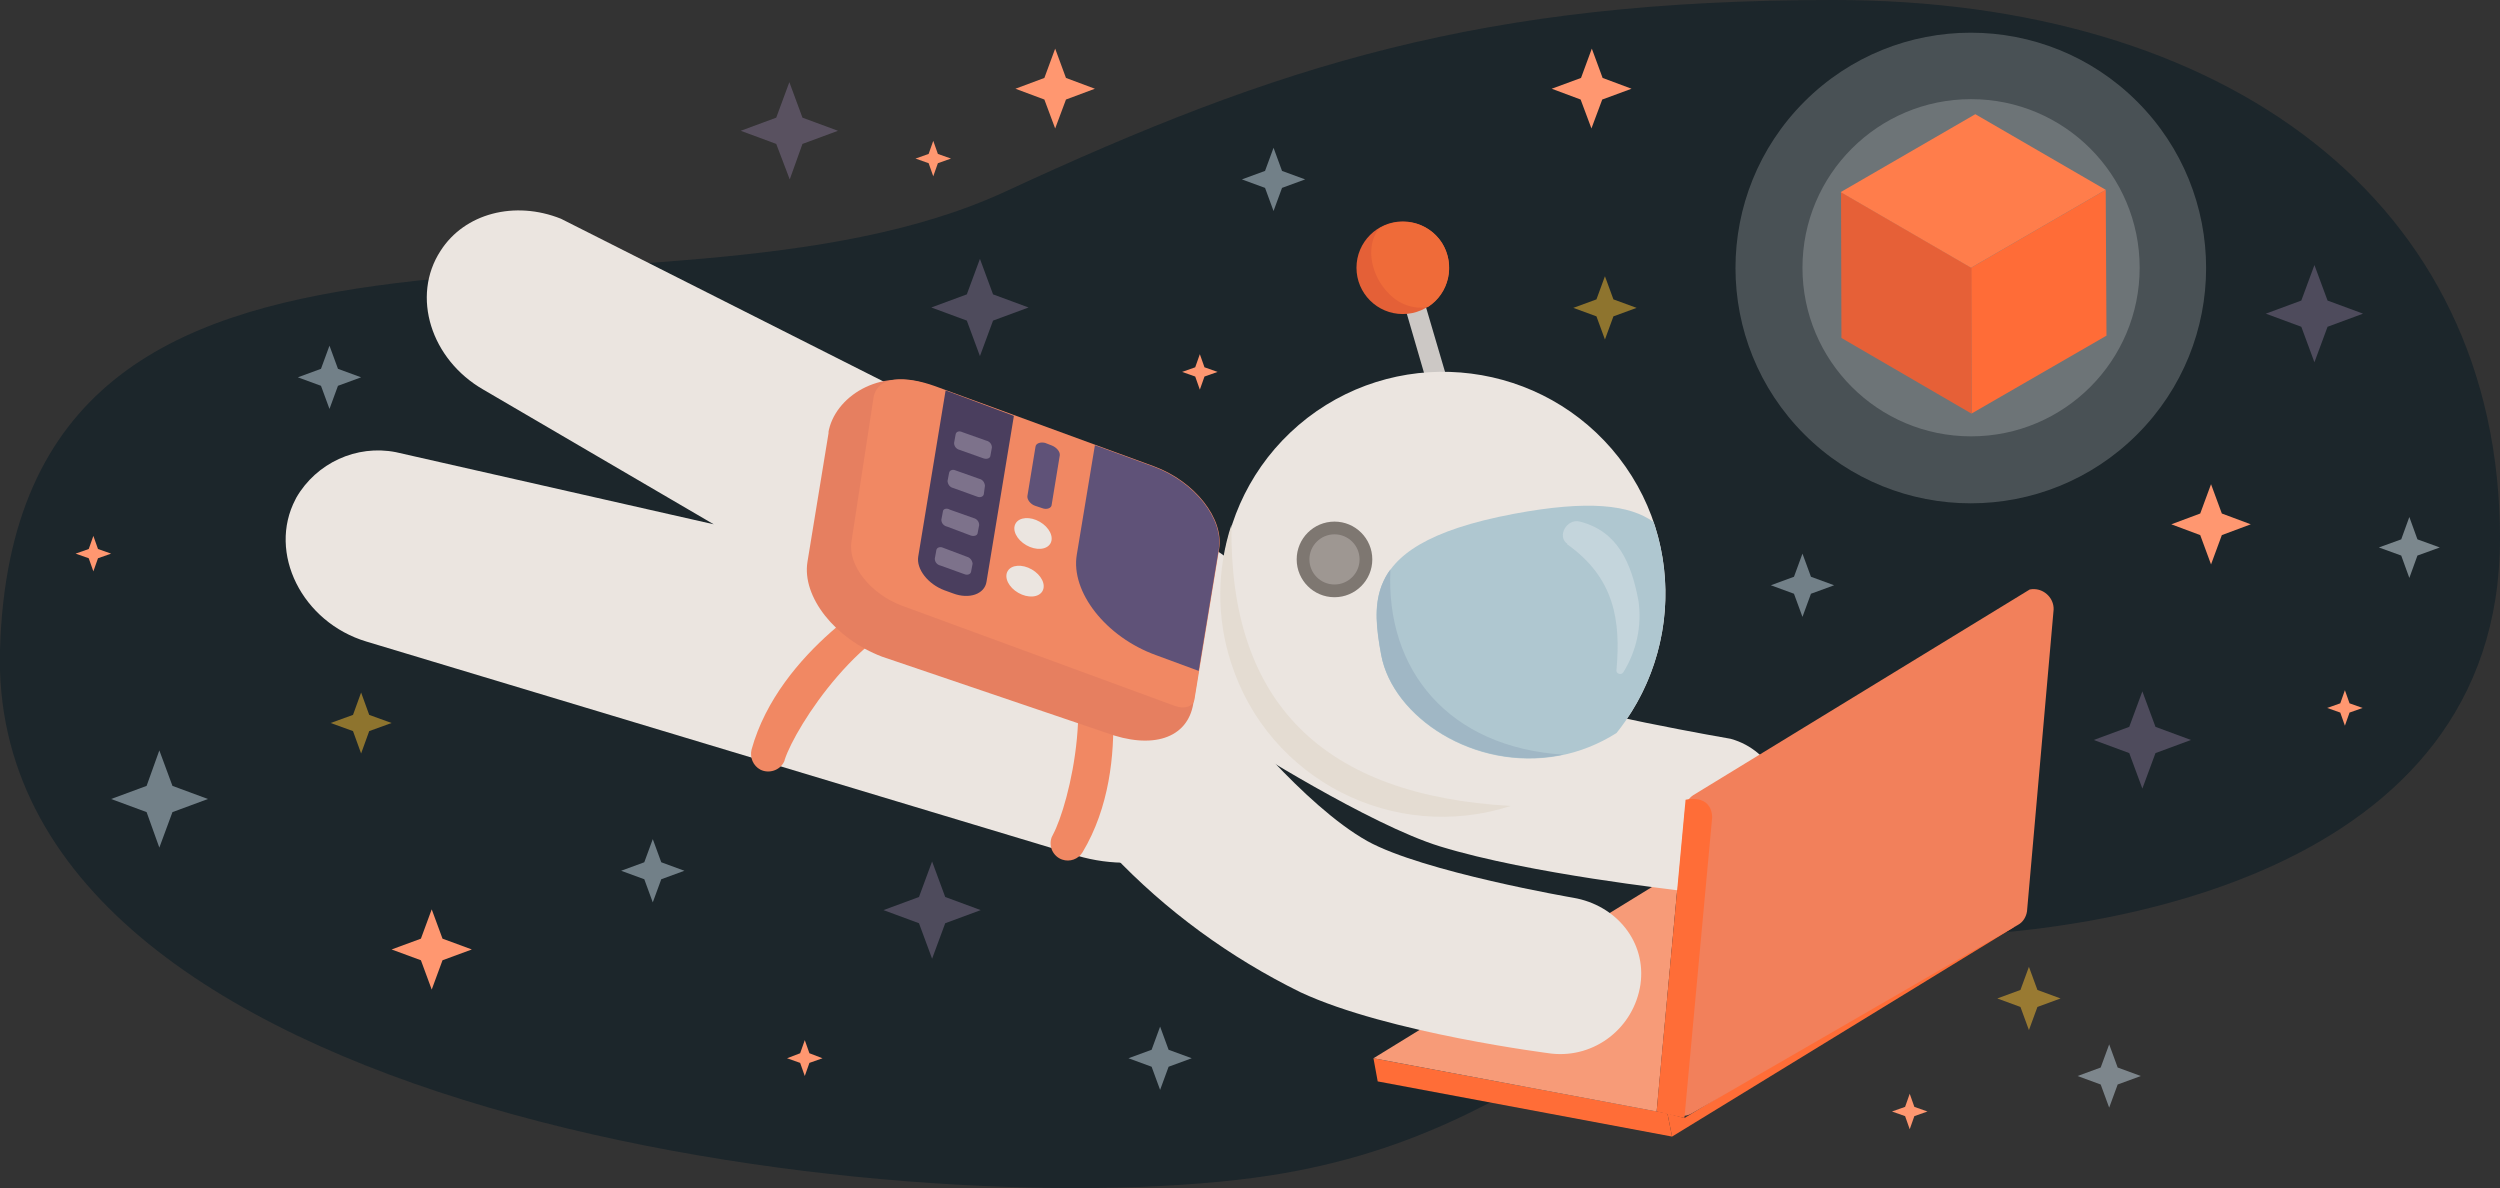 <svg enable-background="new 0 0 648 308" viewBox="0 0 648 308" xmlns="http://www.w3.org/2000/svg" xmlns:xlink="http://www.w3.org/1999/xlink"><rect x="0" y="0" width="648" height="308" fill="#333333" stroke="none"/><clipPath id="a"><circle cx="374" cy="153.9" r="57.7"/></clipPath><path d="m0 168.3c4.1-135.7 168.7-76 260.7-118.7 70.8-32.8 123.4-49.6 214.6-49.6 101.4 0 172.7 51.9 172.7 139.6s-104.6 103.2-152.1 103.2c-72.6 0-90.6 51.9-171 62.5-91.7 12.2-328.5-15.1-324.9-137z" fill="#1c262b"/><path d="m356 274.3 1.1 6 76.3 14.3-1.2-6z" fill="#ff6d37"/><path d="m429.4 288.1 5.8-62.5-79.2 48.7z" fill="#f79b78"/><path d="m373.3 219.4c-18.3-5.6-51.8-26.9-51.8-26.9-10.3-5.4-13.6-19.2-7.2-30.7s19.9-16 29.9-10c0 0 28.8 20.5 46.8 26.7s57.6 13 57.6 13c10.8 3 16.9 14.8 12.5 27.1-3.7 10.6-15 13.4-26.1 12.2.1-.1-38.3-4.2-61.7-11.4z" fill="#ebe5e0"/><path d="m433.4 294.6 88.5-54.2-.5-2.6-84.8 52-4.4-1.2z" fill="#ff6d37"/><path d="m532.3 158c.1-2.8-2.2-5.2-5-5.3-.4 0-.8 0-1.2.1l-87.2 53.3c-1.2.8-2 2-2.1 3.5l-6.9 74.1c-.2 2.1 1 4 3 4.7l1.8.6c1.3.4 2.6.3 3.8-.4l84.6-48.9c1.3-.7 2.1-2.1 2.3-3.5z" fill="#f2805b"/><path d="m436.9 207.3-7.5 80.8 7.2 1.7 7.2-78c-.3-6.2-6.9-4.5-6.9-4.5z" fill="#ff6d37"/><path d="m125.3 101 59.7 34.9-82.4-18.7c-10.2-2-20.6 2.8-25.8 11.8l-.2.4c-7.3 13.9 1.7 31.9 18.4 36.9l184.2 55.5c17.8 5.2 35.9-1 44.4-15.3l6.9-11.6c11.5-19.4 1.2-45.7-22-55.9l-163.1-82.3c-12-4.8-25-1.4-31.2 8.3-7.7 11.8-2.5 28.2 11.1 36z" fill="#ebe5e0"/><path d="m402.2 273.1s-42.4-5.3-65.1-15.9c-18.3-9-34.9-21.1-48.9-35.9-10.5-8-12.5-23-4.5-33.4l.4-.5c8.1-10.4 23.1-12.2 33.5-4.1l.5.4s19.7 25 36.3 34.3c14.4 8 53.4 14.7 53.4 14.7 11.1 1.9 19 11.4 17.4 22.5-1.7 11.2-11.8 19.1-23 17.9" fill="#ebe5e0"/><path d="m378.7 110.5-12-40.8-5 1.5 11.9 40.9z" fill="#ccc8c5"/><circle cx="363.6" cy="69.4" fill="#e46037" r="12"/><path d="m373.8 63c-3.5-5.5-10.8-7.1-16.3-3.8-.1.1-.3.3-.4.5-3.1 4.4-1.8 11.8 3 16.5 2.6 2.7 6.3 4 10 3.4 5.5-3.5 7.2-10.9 3.7-16.6z" fill="#ef6b39"/><path d="m419.6 118.6c19.5 25.1 14.9 61.3-10.2 80.8l-.1.1c-25.2 19.4-61.3 14.8-80.8-10.4-19.4-25.2-14.8-61.3 10.4-80.8 25.1-19.3 61.2-14.7 80.7 10.3z" fill="#ebe5e0"/><path d="m391.6 208.9c-30.3 9.8-62.8-6.8-72.5-37.1-3.8-11.6-3.7-24.2.1-35.8-.7 46.3 23.9 70.2 72.4 72.9z" fill="#e4dcd2"/><g clip-path="url(#a)"><path d="m428.6 135.3c-6.1-4.4-16.6-5.8-36.3-2.1-22.2 4.2-31.2 10.7-34.2 18.7-2.1 5.4-1.3 11.4-.1 17.9 3 16.1 24.1 30.2 46.1 26.1 5.3-1 10.3-3 14.9-5.9 12.4-15.5 15.9-36.2 9.6-54.7z" fill="#afc7d0"/><path d="m406.1 141c12.5 8.8 14 20 12.9 32.6-.1.4.1.8.5 1 .5.2 1 .1 1.3-.4 3.4-5.5 4.8-12 3.9-18.4-1.8-9.7-5.3-18.1-15.2-20.6-3.3-.9-6.1 3.8-3.2 5.8z" fill="#eef1f5" opacity=".34"/><path d="m405.2 195.6-1.1.2c-22 4.1-43.1-10-46.1-26.1-1.2-6.5-1.9-12.5.1-17.9.6-1.5 1.3-2.9 2.3-4.2-1.3 26.2 15.2 46.1 44.8 48z" fill="#a0b7c5"/></g><g opacity=".9"><circle cx="345.9" cy="145" fill="#726b65" r="9.8"/><circle cx="345.9" cy="145" fill="#ebe5e0" opacity=".3" r="6.5"/></g><path d="m197.1 199.5c2.2 1.1 5 .2 6.1-2 .1-.2.2-.4.2-.6 2.8-8.6 20.4-36.1 40.1-39.1 27-4.1-12.9-5-12.9-5s-28.6 15.5-35.8 41.5c-.5 2 .4 4.2 2.3 5.2z" fill="#f18863"/><path d="m275.3 222.8c-2.3-.8-3.6-3.4-2.7-5.8.1-.2.2-.4.3-.6 4.3-8 12.1-39.6.6-56.1-15.6-22.5 12.5 5.9 12.5 5.9s8.5 31.5-5.4 54.7c-1.1 1.8-3.3 2.6-5.3 1.9z" fill="#f18863"/><path d="m214.8 112-5.5 33.6c-1.5 9.1 7.2 20 19.3 24.6l58 19.7c12.1 4.5 21.2 1.5 22.7-7.5l6.1-37.4c1.5-9.3-7.5-20.6-19.8-25.1l-55-20.2c-12.5-4.5-24.4 3.2-25.9 12.5z" fill="#e67f60"/><path d="m226.4 103.2-5.7 37.2c-1 6.1 5 13.6 13.1 16.6l70.8 26c2.5.9 4.7.1 5-1.7l6.4-39c1.3-7.9-6.3-17.5-16.8-21.4l-56.8-20.8c-7.8-2.8-15.1-2.7-16 3.1z" fill="#f18863"/><path d="m245.1 101.2-7.1 43.1c-.5 3.2 2.5 7.1 6.8 8.7l2.2.8c4.2 1.6 8.2.2 8.7-3l7.1-43z" fill="#4a3e5e"/><ellipse cx="265.7" cy="150.8" fill="#ebe5e0" rx="3.5" ry="5.2" transform="matrix(.497 -.868 .868 .497 2.744 306.31)"/><ellipse cx="267.8" cy="138.5" fill="#ebe5e0" rx="3.5" ry="5.2" transform="matrix(.497 -.868 .868 .497 14.44 301.893)"/><g fill="#7d728b"><path d="m242.7 142.6-.4 2.2c0 .9.6 1.6 1.5 1.8l6.1 2.2c.9.4 1.7 0 1.8-.6l.4-2.1c-.1-.9-.7-1.6-1.5-1.8l-6.1-2.3c-.8-.4-1.7-.1-1.8.6z"/><path d="m244.4 132.6-.4 2.1c0 .9.6 1.6 1.5 1.8l6.1 2.3c.9.3 1.7 0 1.8-.6l.4-2.1c0-.9-.6-1.6-1.4-1.8l-6.2-2.2c-.8-.5-1.8-.2-1.8.5z"/><path d="m246 122.6-.4 2.1c.1.9.6 1.6 1.5 1.8l6.1 2.2c.9.4 1.7 0 1.8-.6l.3-2.2c-.1-.9-.6-1.6-1.5-1.8l-6.2-2.2c-.7-.3-1.5 0-1.6.7z"/><path d="m247.7 112.6-.4 2.2c0 .9.6 1.6 1.4 1.8l6.2 2.2c.9.3 1.7 0 1.8-.6l.4-2.2c0-.9-.6-1.6-1.5-1.8l-6.2-2.2c-.8-.4-1.6-.1-1.7.6z"/></g><path d="m268.4 115.8-2.1 12.8c-.1.9.8 2.1 2 2.5l1.8.6c1.2.5 2.5 0 2.5-.9l2.1-12.8c.1-.9-.8-2-2-2.5l-1.8-.7c-1.2-.3-2.4.1-2.5 1z" fill="#5f5278"/><ellipse cx="510.9" cy="69.4" fill="#fff" opacity=".2" rx="61" ry="61" transform="matrix(.707 -.707 .707 .707 100.558 381.608)"/><circle cx="510.9" cy="69.4" fill="#fff" opacity=".2" r="43.7"/><path d="m545.8 49.2.2 37.8-35 20.2-.1-37.8z" fill="#ff6c37"/><path d="m511 107.2-33.7-19.6-.1-37.8 33.8 19.6z" fill="#e66037"/><path d="m510.9 69.4-33.8-19.6 34.9-20.2 33.8 19.6z" fill="#ff7d4b"/><g clip-rule="evenodd" fill-rule="evenodd"><g fill="#ff9770"><path d="m208.6 278.9 1.2-3.4 3.4-1.2-3.4-1.3-1.2-3.4-1.2 3.4-3.4 1.3 3.4 1.2z"/><path d="m24.2 148.1 1.2-3.4 3.4-1.2-3.4-1.2-1.2-3.4-1.2 3.4-3.4 1.2 3.4 1.2z"/><path d="m241.9 45.7 1.2-3.4 3.4-1.2-3.4-1.2-1.2-3.4-1.2 3.4-3.4 1.2 3.4 1.2z"/><path d="m311 101 1.2-3.4 3.4-1.2-3.4-1.2-1.2-3.4-1.2 3.4-3.4 1.2 3.4 1.2z"/><path d="m495 292.7 1.2-3.4 3.4-1.2-3.4-1.2-1.2-3.4-1.2 3.4-3.4 1.2 3.4 1.2z"/><path d="m607.8 188.1 1.2-3.4 3.4-1.2-3.4-1.2-1.2-3.4-1.2 3.4-3.4 1.2 3.4 1.2z"/></g><path d="m241.6 248.5 3.4-9.2 9.2-3.4-9.2-3.4-3.4-9.2-3.4 9.2-9.2 3.4 9.2 3.4z" fill="#80718f" opacity=".5"/><path d="m555.3 204.4 3.4-9.2 9.2-3.4-9.2-3.4-3.4-9.2-3.4 9.2-9.2 3.4 9.2 3.4z" fill="#80718f" opacity=".5"/><path d="m254 92.3 3.4-9.2 9.2-3.4-9.2-3.4-3.4-9.2-3.4 9.2-9.2 3.4 9.2 3.4z" fill="#80718f" opacity=".5"/><path d="m599.9 93.9 3.4-9.2 9.2-3.4-9.2-3.4-3.4-9.2-3.4 9.2-9.2 3.4 9.2 3.4z" fill="#80718f" opacity=".5"/><path d="m41.3 219.7 3.4-9.2 9.2-3.4-9.2-3.4-3.4-9.2-3.3 9.2-9.2 3.4 9.2 3.4z" fill="#c9dbe6" opacity=".5"/><path d="m204.7 46.5 3.3-9.2 9.2-3.4-9.2-3.4-3.4-9.2-3.4 9.2-9.2 3.4 9.2 3.4z" fill="#80718f" opacity=".5"/><path d="m93.6 195.3 2.1-5.8 5.8-2.1-5.8-2.1-2.1-5.8-2.1 5.8-5.8 2.1 5.8 2.1s2.1 5.8 2.1 5.8z" fill="#ffc333" opacity=".5"/><path d="m624.5 149.8 2.1-5.8 5.8-2.1-5.8-2.1-2.1-5.8-2.1 5.8-5.8 2.1 5.8 2.1z" fill="#dbe8f1" opacity=".5"/><g fill="#c9dbe6"><path d="m300.7 282.5 2.2-6 6-2.2-6-2.2-2.2-6-2.2 6-6 2.2 6 2.2z" opacity=".5"/><path d="m85.4 106 2.2-6 6-2.2-6-2.2-2.2-6-2.2 6-6 2.2 6 2.2z" opacity=".5"/><path d="m546.7 287.1 2.2-6 6-2.2-6-2.2-2.2-6-2.2 6-6 2.2 6 2.2z" opacity=".5"/><path d="m467.2 159.9 2.2-6 6-2.2-6-2.2-2.2-6-2.2 6-6 2.2 6 2.2z" opacity=".5"/><path d="m330.1 54.7 2.2-6 6-2.2-6-2.2-2.2-6-2.2 6-6 2.2 6 2.2z" opacity=".5"/><path d="m169.2 233.9 2.2-6 6-2.2-6-2.2-2.2-6-2.2 6-6 2.2 6 2.2z" opacity=".5"/></g><path d="m416 88 2.2-6 6-2.2-6-2.2-2.2-6-2.2 6-6 2.2 6 2.2z" fill="#ffc333" opacity=".5"/><path d="m525.9 267 2.2-6 6-2.2-6-2.2-2.2-6-2.2 6-6 2.2 6 2.2z" fill="#ffc333" opacity=".5"/><path d="m111.9 256.5 2.8-7.6 7.6-2.8-7.6-2.8-2.8-7.6-2.8 7.6-7.6 2.8 7.6 2.8z" fill="#ff9770"/><path d="m412.5 33.3 2.8-7.5 7.6-2.8-7.5-2.8-2.8-7.6-2.8 7.6-7.6 2.8 7.5 2.8z" fill="#ff9770"/><path d="m573.1 146.3 2.8-7.6 7.5-2.8-7.5-2.8-2.8-7.6-2.8 7.6-7.5 2.8 7.5 2.8z" fill="#ff9770"/><path d="m273.5 33.3 2.8-7.5 7.5-2.8-7.5-2.8-2.8-7.6-2.8 7.6-7.5 2.8 7.5 2.8z" fill="#ff9770"/></g><path d="m315.9 142.4c1.3-7.9-6.3-17.5-16.8-21.4l-15.3-5.6-4.7 28.4c-1.6 9.6 7.5 21.3 20.5 26l11.1 4.1z" fill="#5f5278"/></svg>